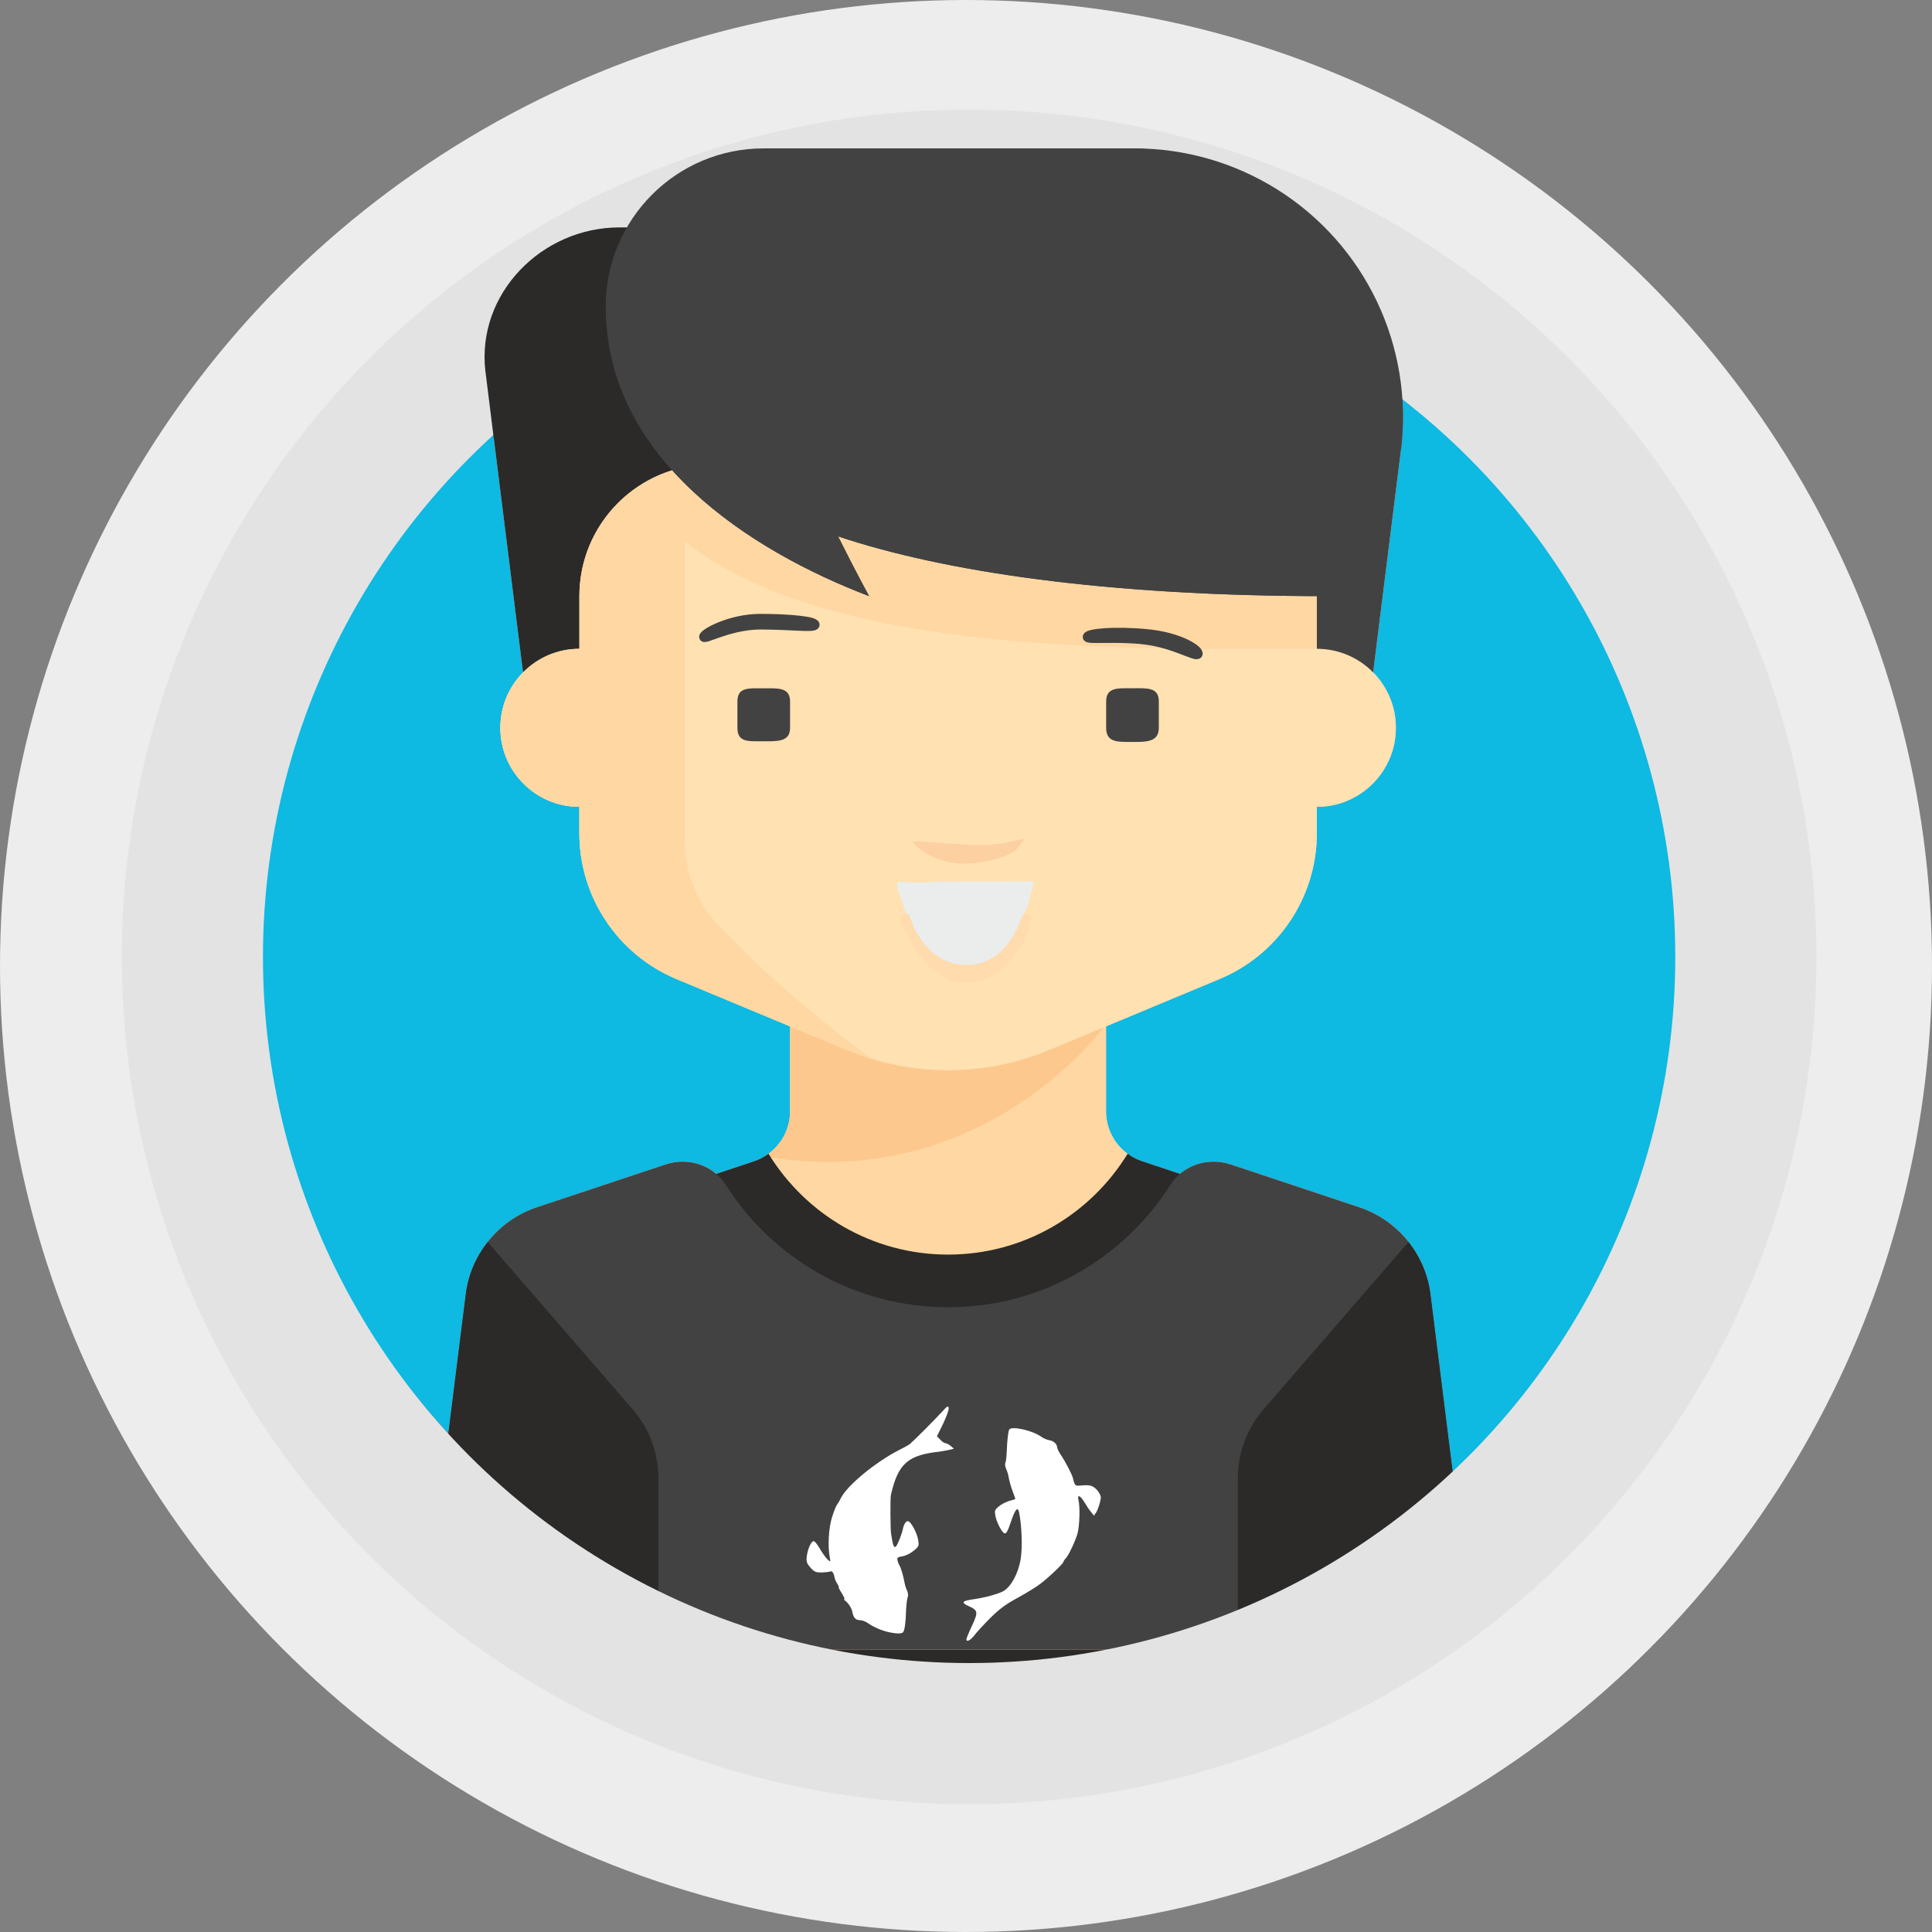 <?xml version="1.0" encoding="UTF-8"?>
<!DOCTYPE svg PUBLIC "-//W3C//DTD SVG 1.1//EN" "http://www.w3.org/Graphics/SVG/1.1/DTD/svg11.dtd">
<!-- Creator: CorelDRAW 2017 -->
<svg xmlns="http://www.w3.org/2000/svg" xml:space="preserve" width="400px" height="400px" version="1.1" style="shape-rendering:geometricPrecision; text-rendering:geometricPrecision; image-rendering:optimizeQuality; fill-rule:evenodd; clip-rule:evenodd"
viewBox="0 0 310.02 310.02"
 xmlns:xlink="http://www.w3.org/1999/xlink">
 <rect x="0" y="0" width="310.02" height="310.02" fill="#808080" stroke="none"/>
 <defs>
  <style type="text/css">
   <![CDATA[
    .str2 {stroke:#FFE1B2;stroke-width:0.65;stroke-miterlimit:22.926}
    .str1 {stroke:#E3E3E3;stroke-width:22.65;stroke-miterlimit:22.926}
    .str3 {stroke:#434242;stroke-width:1.53;stroke-miterlimit:22.926}
    .str4 {stroke:#FFDBAD;stroke-width:1.53;stroke-miterlimit:22.926}
    .str0 {stroke:#EDEDED;stroke-width:29.12;stroke-miterlimit:22.926}
    .fil2 {fill:none}
    .fil13 {fill:black}
    .fil0 {fill:#0EB9E2}
    .fil6 {fill:#2B2A29}
    .fil1 {fill:#2B2A29}
    .fil8 {fill:#434242}
    .fil5 {fill:#434242}
    .fil9 {fill:#EBECEC}
    .fil12 {fill:#FCD0A1}
    .fil4 {fill:#FDC88E}
    .fil3 {fill:#FFD7A3}
    .fil10 {fill:#FFD7A3}
    .fil7 {fill:#FFE1B2}
    .fil11 {fill:white}
   ]]>
  </style>
 </defs>
 <g id="Слой_x0020_1">
  <circle class="fil0" cx="156.42" cy="151.66" r="115.21"/>
  <rect class="fil1" x="105.65" y="261.6" width="93.06" height="10.89"/>
  <circle class="fil2 str0" cx="155.01" cy="155.01" r="140.45"/>
  <g id="tw_400x400.svg">
   <g>
    <path class="fil3" d="M234.89 250.46l-5.35 -42.79c-0.81,-6.46 -5.26,-11.89 -11.43,-13.95l-20.63 -6.87c-2.83,-0.95 -5.94,-0.34 -8.13,1.52l-6.07 -2.03c-3.45,-1.15 -5.78,-4.38 -5.78,-8.02l0 -13.63 18.2 -7.59c9.45,-3.93 15.61,-13.17 15.61,-23.4l0 -4.23c7,0 12.68,-5.68 12.68,-12.68 0,-3.46 -1.39,-6.6 -3.65,-8.89l4.46 -35.66c2.08,-16.65 -5.69,-32.99 -19.92,-41.88 -6.85,-4.28 -14.76,-6.55 -22.83,-6.55 0,0 -60.49,0.01 -60.75,0.03 -8.86,0.43 -16.52,5.41 -20.7,12.65l-1.19 0c-12.48,0 -22.93,10.62 -21.53,23.02 0.02,0.09 0.03,0.18 0.04,0.27l6.01 48.12c-2.25,2.29 -3.64,5.43 -3.64,8.89 0,7 5.68,12.68 12.68,12.68l0 4.23c0,10.23 6.15,19.47 15.6,23.41l18.21 7.58 0 13.63c0,3.64 -2.33,6.87 -5.78,8.02l-6.08 2.03c-2.18,-1.86 -5.29,-2.46 -8.12,-1.52l-20.63 6.88c-6.18,2.05 -10.62,7.48 -11.43,13.94l-5.35 42.79c-0.94,7.57 4.96,14.26 12.58,14.26l0.12 0 140.1 0 0.12 0c7.62,0 13.52,-6.69 12.58,-14.26z"/>
    <path class="fil4" d="M126.78 178.32c0,0 0,0.01 0,0.01 0,0.2 -0.01,0.4 -0.03,0.6 0,0.11 -0.02,0.22 -0.03,0.32 -0.01,0.09 -0.01,0.17 -0.03,0.25 -0.02,0.16 -0.05,0.33 -0.08,0.49 0,0 0,0 0,0 -0.47,2.33 -1.9,4.35 -3.93,5.57 35.36,6.11 54.82,-21.22 54.82,-21.22l-50.72 0 0 13.98 0 0 0 0z"/>
    <path class="fil5" d="M204.88 30.36c-6.85,-4.28 -14.76,-6.55 -22.83,-6.55l-0.33 0 0 88.75 38.04 0 5.04 -40.32c2.08,-16.64 -5.69,-32.99 -19.92,-41.88z"/>
    <path class="fil6" d="M77.88 59.51c0.02,0.09 0.02,0.18 0.04,0.27l6.59 52.79 25.36 0 0 -76.08 -10.46 0c-12.48,0 -22.93,10.62 -21.53,23.02l0 0z"/>
    <path class="fil7" d="M211.31 104.11l0 -8.45c0,-11.67 -9.46,-21.13 -21.13,-21.13l-76.08 0c-11.67,0 -21.13,9.46 -21.13,21.13l0 8.45c-7,0 -12.68,5.68 -12.68,12.68 0,7 5.68,12.68 12.68,12.68l0 4.23c0,10.23 6.15,19.47 15.6,23.41l27.31 11.37c5.15,2.15 10.68,3.26 16.26,3.26l0 0c5.58,0 11.1,-1.11 16.25,-3.26l27.31 -11.38c9.45,-3.93 15.61,-13.17 15.61,-23.4l0 -4.23c7,0 12.68,-5.68 12.68,-12.68 0,-7 -5.68,-12.68 -12.68,-12.68l0 0z"/>
    <path class="fil8" d="M122.34 118.95l0 0c-2.33,0 -4.01,0.17 -4.01,-2.16l0 -4.22c0,-2.33 1.79,-2.12 4.12,-2.12l0 0c2.32,0 4.33,-0.21 4.33,2.12l0 4.22c0,2.33 -2.12,2.16 -4.44,2.16l0 0z"/>
    <path class="fil8" d="M181.57 119.06l0 0c-2.33,0 -4.07,0.06 -4.07,-2.27l0 -4.23c0,-2.32 1.9,-2.12 4.22,-2.12l0 0c2.33,0 4.23,-0.2 4.23,2.12l0 4.23c0,2.33 -2.06,2.27 -4.38,2.27l0 0z"/>
    <path class="fil9" d="M154.66 155.75c-4.64,0 -6.31,-3.4 -8.9,-8.15 -0.92,-2.47 -0.98,-2.77 -1.74,-4.98 -0.22,-1.55 -0.02,-1.1 2.63,-0.99 6.56,0 -2.05,-0.21 7.9,-0.21 6.62,0 5.93,0 10.65,-0.24 1.12,0 1.12,0.67 0.24,3.1 -1.37,2.88 -1.15,2.53 -2.21,5.09 -1.99,3.76 -3.86,6.38 -8.57,6.38l0 0z"/>
    <path class="fil10" d="M190.18 74.53l-76.08 0c-1.45,0 -2.86,0.15 -4.22,0.43l0 -0.01c-9.65,1.96 -16.91,10.49 -16.91,20.71l0 8.45c-7,0 -12.68,5.68 -12.68,12.68 0,7 5.68,12.68 12.68,12.68l0 4.23c0,10.23 6.15,19.47 15.6,23.41l27.31 11.37c1.34,0.56 2.7,1.04 4.08,1.46 -12.06,-8.83 -20.1,-16.55 -24.81,-21.6 -3.42,-3.67 -5.27,-8.51 -5.27,-13.53l0 -47.91c23.46,18.72 74.07,17.21 101.43,17.21l0 -8.45c0,-11.67 -9.46,-21.13 -21.13,-21.13l0 0z"/>
    <path class="fil8" d="M181.72 23.81l-59.17 0c-14,0 -25.35,11.35 -25.35,25.36l0 0c0,24.43 23.24,39.23 42.26,46.49 0,0 -2.12,-3.87 -4.98,-9.59 16.87,5.64 42.92,9.59 78.41,9.59 0,0 0,-9.11 0,-12.15 0,-61.64 -31.17,-59.7 -31.17,-59.7l0 0z"/>
    <path class="fil1" d="M152.14 212.94c17.21,0 32.18,-9.57 39.89,-23.68l-8.75 -2.92c-0.85,-0.28 -1.63,-0.7 -2.33,-1.21 -5.94,9.7 -16.6,16.19 -28.81,16.19 -12.21,0 -22.87,-6.49 -28.82,-16.19 -0.69,0.51 -1.47,0.93 -2.32,1.21l-8.76 2.92c7.71,14.11 22.69,23.68 39.9,23.68z"/>
    <path class="fil5" d="M234.89 250.46l-5.35 -42.79c-0.81,-6.46 -5.26,-11.89 -11.43,-13.95l-20.63 -6.87c-3.59,-1.2 -7.64,0.08 -9.67,3.28 -7.49,11.8 -20.65,19.64 -35.67,19.64 -15.02,0 -28.19,-7.84 -35.68,-19.64 -2.03,-3.2 -6.07,-4.48 -9.66,-3.28l-20.63 6.87c-6.18,2.06 -10.62,7.49 -11.43,13.95l-5.35 42.79c-0.94,7.57 4.96,14.26 12.58,14.26l140.33 0c7.63,0 13.53,-6.69 12.58,-14.26l0.01 0z"/>
    <path class="fil1" d="M78.26 199.3c-1.87,2.37 -3.13,5.24 -3.52,8.37l-5.35 42.79c-0.94,7.57 4.96,14.26 12.58,14.26l23.68 0 0 -27.51c0,-4.07 -1.47,-8 -4.13,-11.07l-23.26 -26.84 0 0z"/>
    <path class="fil6" d="M226.01 199.3c1.88,2.37 3.13,5.24 3.53,8.37l5.35 42.79c0.94,7.57 -4.96,14.26 -12.59,14.26l-23.67 0 0 -27.51c0,-4.07 1.46,-8 4.13,-11.07l23.25 -26.84 0 0z"/>
    <path class="fil11" d="M155.07 263.05c0,-0.13 0.4,-1.11 0.9,-2.17 1.02,-2.19 0.97,-2.48 -0.5,-3.14 -1.33,-0.59 -1.13,-0.86 0.86,-1.13 1.7,-0.25 3.71,-0.79 4.59,-1.24 1.29,-0.68 2.48,-2.85 2.87,-5.22 0.29,-1.88 0.18,-5.36 -0.27,-7.51 -0.21,-0.97 -0.66,-0.4 -1.34,1.67 -0.45,1.34 -0.7,1.79 -0.97,1.75 -0.43,-0.1 -1.35,-1.86 -1.51,-2.97 -0.11,-0.67 -0.05,-0.85 0.56,-1.35 0.39,-0.34 1.13,-0.72 1.65,-0.88 0.52,-0.14 0.97,-0.27 1,-0.3 0.04,-0.02 -0.14,-0.54 -0.39,-1.19 -0.25,-0.64 -0.49,-1.5 -0.58,-1.9 -0.19,-1 -0.21,-1.11 -0.52,-1.83 -0.14,-0.37 -0.19,-0.77 -0.09,-0.91 0.09,-0.16 0.18,-0.97 0.22,-1.83 0.05,-1.65 0.23,-3.21 0.39,-3.5 0.38,-0.61 3.68,0.11 5.15,1.15 0.36,0.25 0.9,0.5 1.24,0.54 0.75,0.14 1.27,0.59 1.31,1.16 0,0.22 0.34,0.88 0.73,1.42 0.56,0.84 1.62,2.89 1.76,3.39 0.38,1.47 0.32,1.4 1.6,1.29 0.89,-0.07 1.34,0 1.79,0.29 0.59,0.39 1.15,1.25 1.13,1.7 -0.07,0.67 -0.45,1.87 -0.75,2.35l-0.36 0.52 -0.45 -0.57c-0.27,-0.31 -0.72,-0.97 -1.02,-1.49 -0.72,-1.22 -1.26,-1.42 -1.01,-0.41 0.27,1.07 0.18,4.12 -0.16,5.34 -0.32,1.17 -1.45,3.57 -1.92,4.02 -0.18,0.18 -0.32,0.41 -0.32,0.5 0,0.27 -2.49,2.64 -3.78,3.59 -0.65,0.5 -2.28,1.49 -3.61,2.22 -1.92,1.04 -2.85,1.74 -4.39,3.25 -1.06,1.06 -2.21,2.31 -2.55,2.78 -0.61,0.79 -1.26,1.11 -1.26,0.61l0 0z"/>
    <path class="fil11" d="M142.65 261.91c-1.08,-0.22 -2.5,-0.82 -3.37,-1.45 -0.36,-0.26 -0.94,-0.48 -1.28,-0.48 -0.69,0 -1.06,-0.38 -1.22,-1.3 -0.12,-0.63 -0.65,-1.47 -1.23,-1.88 -0.12,-0.09 -0.17,-0.19 -0.05,-0.19 0.1,0 -0.1,-0.43 -0.43,-0.96 -0.34,-0.53 -0.56,-0.97 -0.48,-0.97 0.07,0 -0.03,-0.24 -0.24,-0.55 -0.2,-0.29 -0.39,-0.77 -0.44,-1.01 -0.09,-0.67 -0.41,-1.11 -0.65,-0.96 -0.12,0.07 -0.74,0.14 -1.37,0.17 -0.99,0 -1.2,-0.08 -1.83,-0.77 -0.6,-0.68 -0.7,-0.94 -0.6,-1.81 0.14,-1.13 0.65,-2.33 1.06,-2.45 0.17,-0.05 0.62,0.48 1.03,1.2 0.41,0.7 0.97,1.49 1.23,1.73 0.51,0.46 0.51,0.46 0.36,-0.38 -0.33,-1.74 -0.17,-4.65 0.36,-6.36 0.29,-0.91 0.65,-1.85 0.82,-2.04 0.15,-0.2 0.43,-0.68 0.63,-1.09 1.01,-2.02 5.61,-5.8 9.36,-7.7 0.7,-0.34 1.44,-0.77 1.66,-0.91 0.6,-0.51 3.97,-3.86 5.1,-5.11 0.94,-1.03 1.09,-1.13 1.16,-0.69 0.05,0.26 -0.36,1.39 -0.89,2.5l-0.99 2.02 0.53 0.55c0.29,0.32 0.65,0.56 0.82,0.56 0.14,0 0.53,0.19 0.84,0.43l0.53 0.46 -0.7 0.17c-0.38,0.09 -1.08,0.21 -1.54,0.29 -5.17,0.55 -6.71,1.92 -7.87,6.95 -0.12,0.53 -0.09,5.51 0.03,6.26 0.31,1.95 0.45,2.29 0.77,2.02 0.26,-0.21 0.96,-1.97 1.15,-2.93 0.15,-0.68 0.46,-1.14 0.77,-1.14 0.46,0 1.47,1.86 1.66,3.04 0.15,0.91 0.1,1.03 -0.72,1.71 -0.48,0.4 -1.25,0.79 -1.78,0.89 -0.82,0.12 -0.91,0.21 -0.82,0.67 0.07,0.31 0.22,0.67 0.31,0.8 0.2,0.24 0.63,1.7 0.82,2.76 0.05,0.34 0.22,0.89 0.39,1.25 0.19,0.39 0.21,0.82 0.12,1.09 -0.12,0.24 -0.22,1.2 -0.27,2.12 -0.04,1.87 -0.21,3.08 -0.45,3.46 -0.17,0.29 -1.01,0.31 -2.29,0.03l0 0z"/>
   </g>
  </g>
  <circle class="fil2 str1" cx="155.51" cy="153.55" r="124.64"/>
  <path class="fil2 str2" d="M166.34 141.1l-22.97 0c0,4.96 6.69,15.85 11.65,15.85 4.15,0 8.7,-5.35 9.71,-9.38l1.61 -6.47"/>
  <path class="fil12" d="M161.17 135.27c4.71,-1 3.03,-0.8 2.26,0.65 -0.77,1.45 -6.27,3 -10.03,2.59 -3.76,-0.41 -6.14,-2.39 -6.8,-3.24 -0.66,-0.85 9.85,1.01 14.57,0z"/>
  <path class="fil13 str3" d="M122.01 100.25c4.82,0 8.74,0.53 8.74,0 0,-0.54 -3.92,-0.98 -8.74,-0.98 -4.83,0 -9.06,2.38 -9.06,2.92 0,0.53 4.23,-1.94 9.06,-1.94z"/>
  <path class="fil13 str3" d="M183.77 102.66c4.64,0.57 8.17,2.82 8.44,2.28 0.27,-0.54 -2.79,-2.72 -8.19,-3.22 -5.4,-0.51 -9.37,-0.05 -9.51,0.47 -0.14,0.52 4.62,-0.1 9.26,0.47z"/>
  <path class="fil2 str4" d="M155.13 155.61c8.09,0 9.84,-9.88 9.6,-8.04 -0.24,1.84 -3.56,9.38 -9.71,9.38 -6.15,0 -9.4,-8.36 -9.77,-9.61 -0.38,-1.25 1.79,8.27 9.88,8.27z"/>
  <g id="_769341504">
   <path class="fil6" d="M77.88 59.51c0.02,0.09 0.02,0.18 0.04,0.27l1.3 10.45 28.23 -16.51 2.42 -17.23 -10.46 0c-12.48,0 -22.93,10.62 -21.53,23.02l0 0z"/>
   <path class="fil8" d="M181.72 23.81l-59.17 0c-14,0 -25.35,11.35 -25.35,25.36l0 0c0,24.43 23.24,39.23 42.26,46.49 0,0 -2.12,-3.87 -4.98,-9.59 16.87,5.64 42.92,9.59 78.41,9.59 0,0 0,-9.11 0,-12.15 0,-61.64 -31.17,-59.7 -31.17,-59.7l0 0z"/>
   <path class="fil8" d="M204.88 30.36c-6.85,-4.28 -14.76,-6.55 -22.83,-6.55l-0.33 0 4.69 24.73 26.48 34.97 11.91 -11.27c2.08,-16.64 -5.69,-32.99 -19.92,-41.88z"/>
  </g>
 </g>
</svg>
